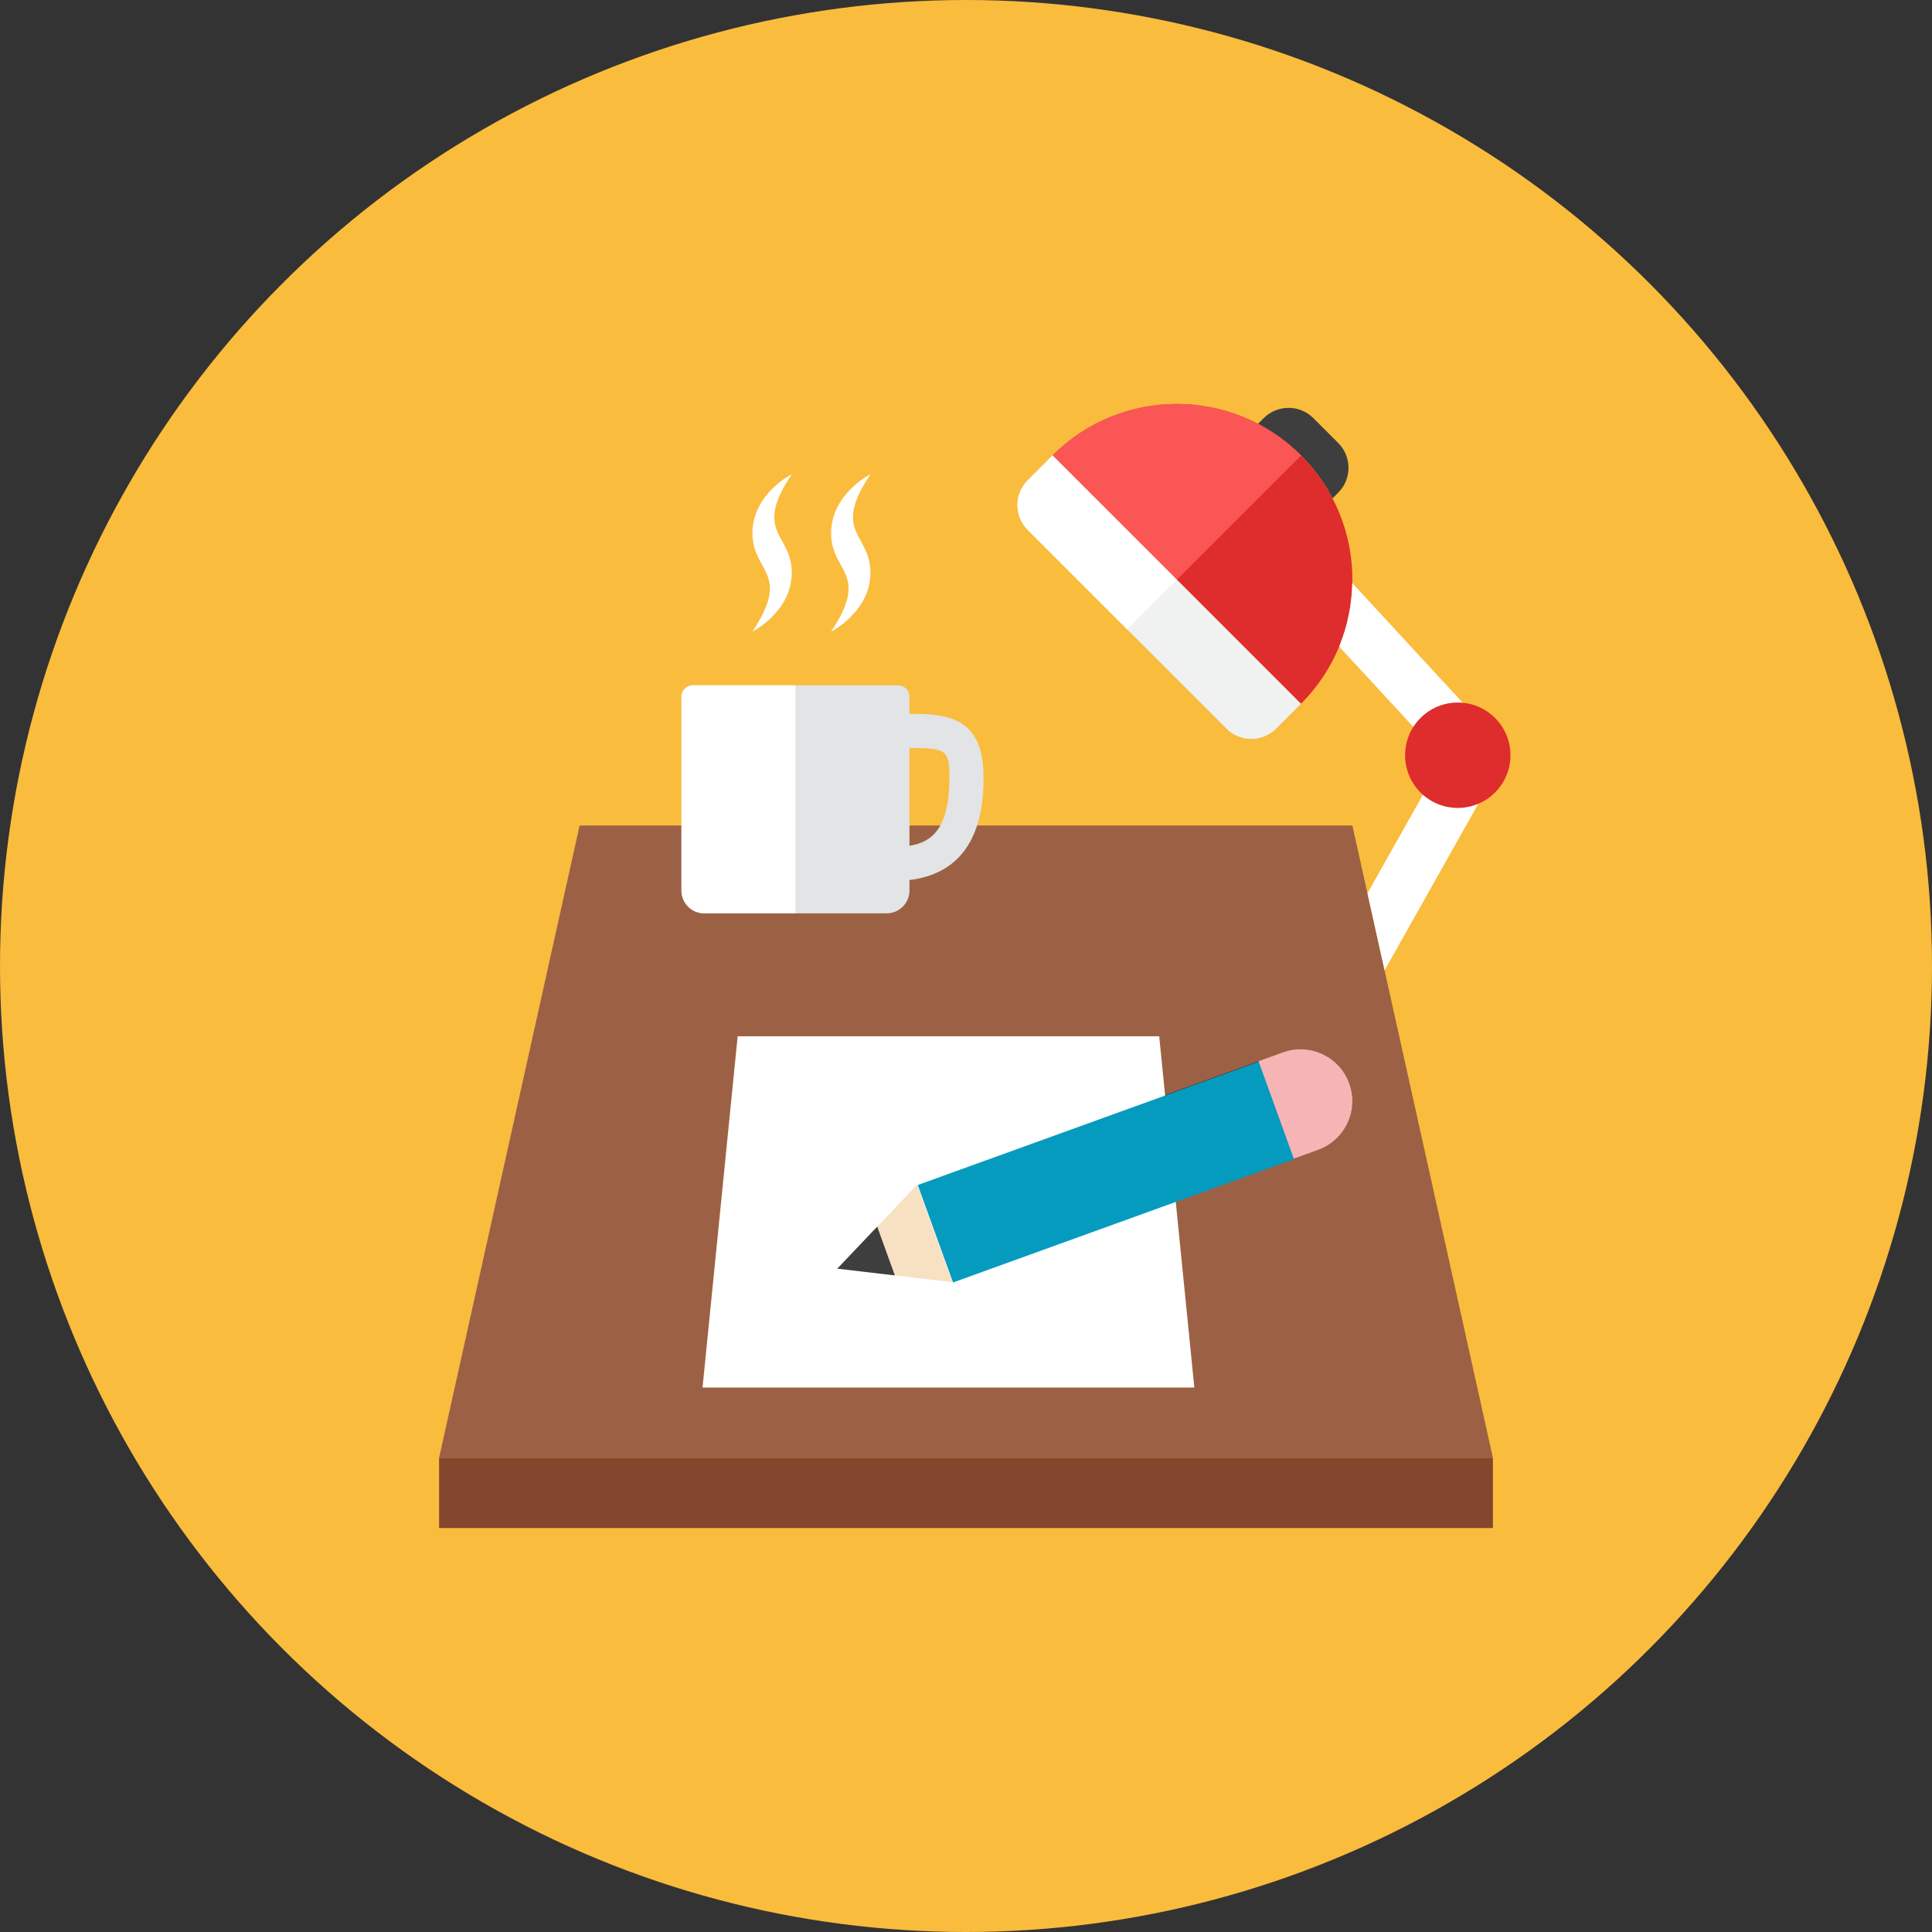 <?xml version="1.0" encoding="iso-8859-1"?>
<!-- Generator: Adobe Illustrator 17.1.0, SVG Export Plug-In . SVG Version: 6.00 Build 0)  -->
<!DOCTYPE svg PUBLIC "-//W3C//DTD SVG 1.0//EN" "http://www.w3.org/TR/2001/REC-SVG-20010904/DTD/svg10.dtd">
<svg version="1.0" xmlns="http://www.w3.org/2000/svg" xmlns:xlink="http://www.w3.org/1999/xlink" x="0px" y="0px" width="110px"
	 height="110px" viewBox="0 0 110 110" style="enable-background:new 0 0 110 110;" xml:space="preserve">
<rect x="0" y="0" width="110" height="110" fill="#333333" stroke="none"/>
<g id="Artboard">
</g>
<g id="Multicolor">
	<circle style="fill:#FABC3D;" cx="55" cy="55" r="55"/>
	<g>
		<polygon style="fill:#9C6144;" points="77,47 33,47 25,83 85,83 		"/>
		<path style="fill:#3E3E3F;" d="M74.071,25.929c0.739,0.739,1.337,1.566,1.796,2.446l0.325-0.325c0.781-0.781,0.781-2.047,0-2.828
			l-1.414-1.414c-0.781-0.781-2.047-0.781-2.829,0l-0.325,0.325C72.505,24.592,73.332,25.19,74.071,25.929z"/>
		<path style="fill:#DF2C2C;" d="M74.071,25.929c-3.905-3.905-10.237-3.905-14.142,0l14.142,14.142
			C77.976,36.166,77.976,29.834,74.071,25.929z"/>
		<path style="fill:#F0F1F1;" d="M59.929,25.929l-1.414,1.414c-0.781,0.781-0.781,2.047,0,2.828l11.314,11.314
			c0.781,0.781,2.047,0.781,2.828,0l1.414-1.414L59.929,25.929z"/>
		<path style="fill:#FA5655;" d="M74.071,25.929c-3.906-3.905-10.237-3.905-14.143,0l7.075,7.075l7.071-7.071
			C74.073,25.932,74.072,25.93,74.071,25.929z"/>
		<path style="fill:#FFFFFF;" d="M59.929,25.929l-1.414,1.414c-0.781,0.781-0.781,2.047,0,2.828l5.661,5.661l2.829-2.829
			L59.929,25.929z"/>
		<path style="fill:#FFFFFF;" d="M85.102,41.983l-8.111-8.787c-0.024,1.231-0.269,2.459-0.745,3.615l5.912,6.405l-4.3,7.645
			l0.975,4.386l6.475-11.51C85.626,43.168,85.543,42.46,85.102,41.983z"/>
		<circle style="fill:#DF2C2C;" cx="83" cy="43" r="3"/>
		<path style="fill:#3E3E3F;" d="M73.043,59.917l-1.388,0.502L52.22,67.447l-2.274,2.392l-2.274,2.392l3.278,0.384L54.228,73
			l19.435-7.028l1.388-0.502c1.533-0.554,2.327-2.247,1.772-3.78C76.269,60.156,74.576,59.362,73.043,59.917z"/>
		<polygon style="fill:#FFFFFF;" points="66,59 42,59 40,79 68,79 		"/>
		<path style="fill:#FFFFFF;" d="M45.08,27c0,0-2.24,1.12-2.24,3.36s2.24,2.24,0,5.6c0,0,2.24-1.12,2.24-3.36
			C45.08,30.36,42.84,30.36,45.08,27z"/>
		<path style="fill:#FFFFFF;" d="M49.56,27c0,0-2.24,1.12-2.24,3.36s2.24,2.24,0,5.6c0,0,2.24-1.12,2.24-3.36
			C49.56,30.36,47.32,30.36,49.56,27z"/>
		<rect x="25" y="83" style="fill:#84462D;" width="60" height="4"/>
		
			<rect x="52.608" y="63.757" transform="matrix(-0.94 0.34 -0.34 -0.94 144.817 108.038)" style="fill:#059BBF;" width="20.667" height="5.905"/>
		<polygon style="fill:#F8E1C2;" points="52.22,67.447 54.228,73 47.671,72.232 		"/>
		<path style="fill:#F7B4B4;" d="M76.823,61.689c0.555,1.533-0.239,3.226-1.772,3.78l-1.388,0.502l-2.008-5.553l1.388-0.502
			C74.576,59.362,76.269,60.156,76.823,61.689z"/>
		<polygon style="fill:#3E3E3F;" points="49.945,69.839 47.671,72.232 50.949,72.616 		"/>
		<g>
			<path style="fill:#E2E4E5;" d="M56,44.328c0-1.081-0.141-2.415-1.242-3.132c-0.756-0.493-1.757-0.552-2.977-0.556v-0.971
				c0-0.358-0.291-0.649-0.649-0.649H39.449c-0.358,0-0.649,0.291-0.649,0.649v11.034c0,0.717,0.581,1.298,1.298,1.298h10.385
				c0.717,0,1.298-0.581,1.298-1.298v-0.596C53.569,49.883,56,48.877,56,44.328z M51.781,48.155v-5.569
				c2.157,0.005,2.272,0.124,2.272,1.742C54.053,47.221,53.006,47.964,51.781,48.155z"/>
			<path style="fill:#FFFFFF;" d="M45.291,39.019h-5.842c-0.358,0-0.649,0.291-0.649,0.649v11.034c0,0.717,0.581,1.298,1.298,1.298
				h5.192V39.019z"/>
		</g>
	</g>
</g>
</svg>
